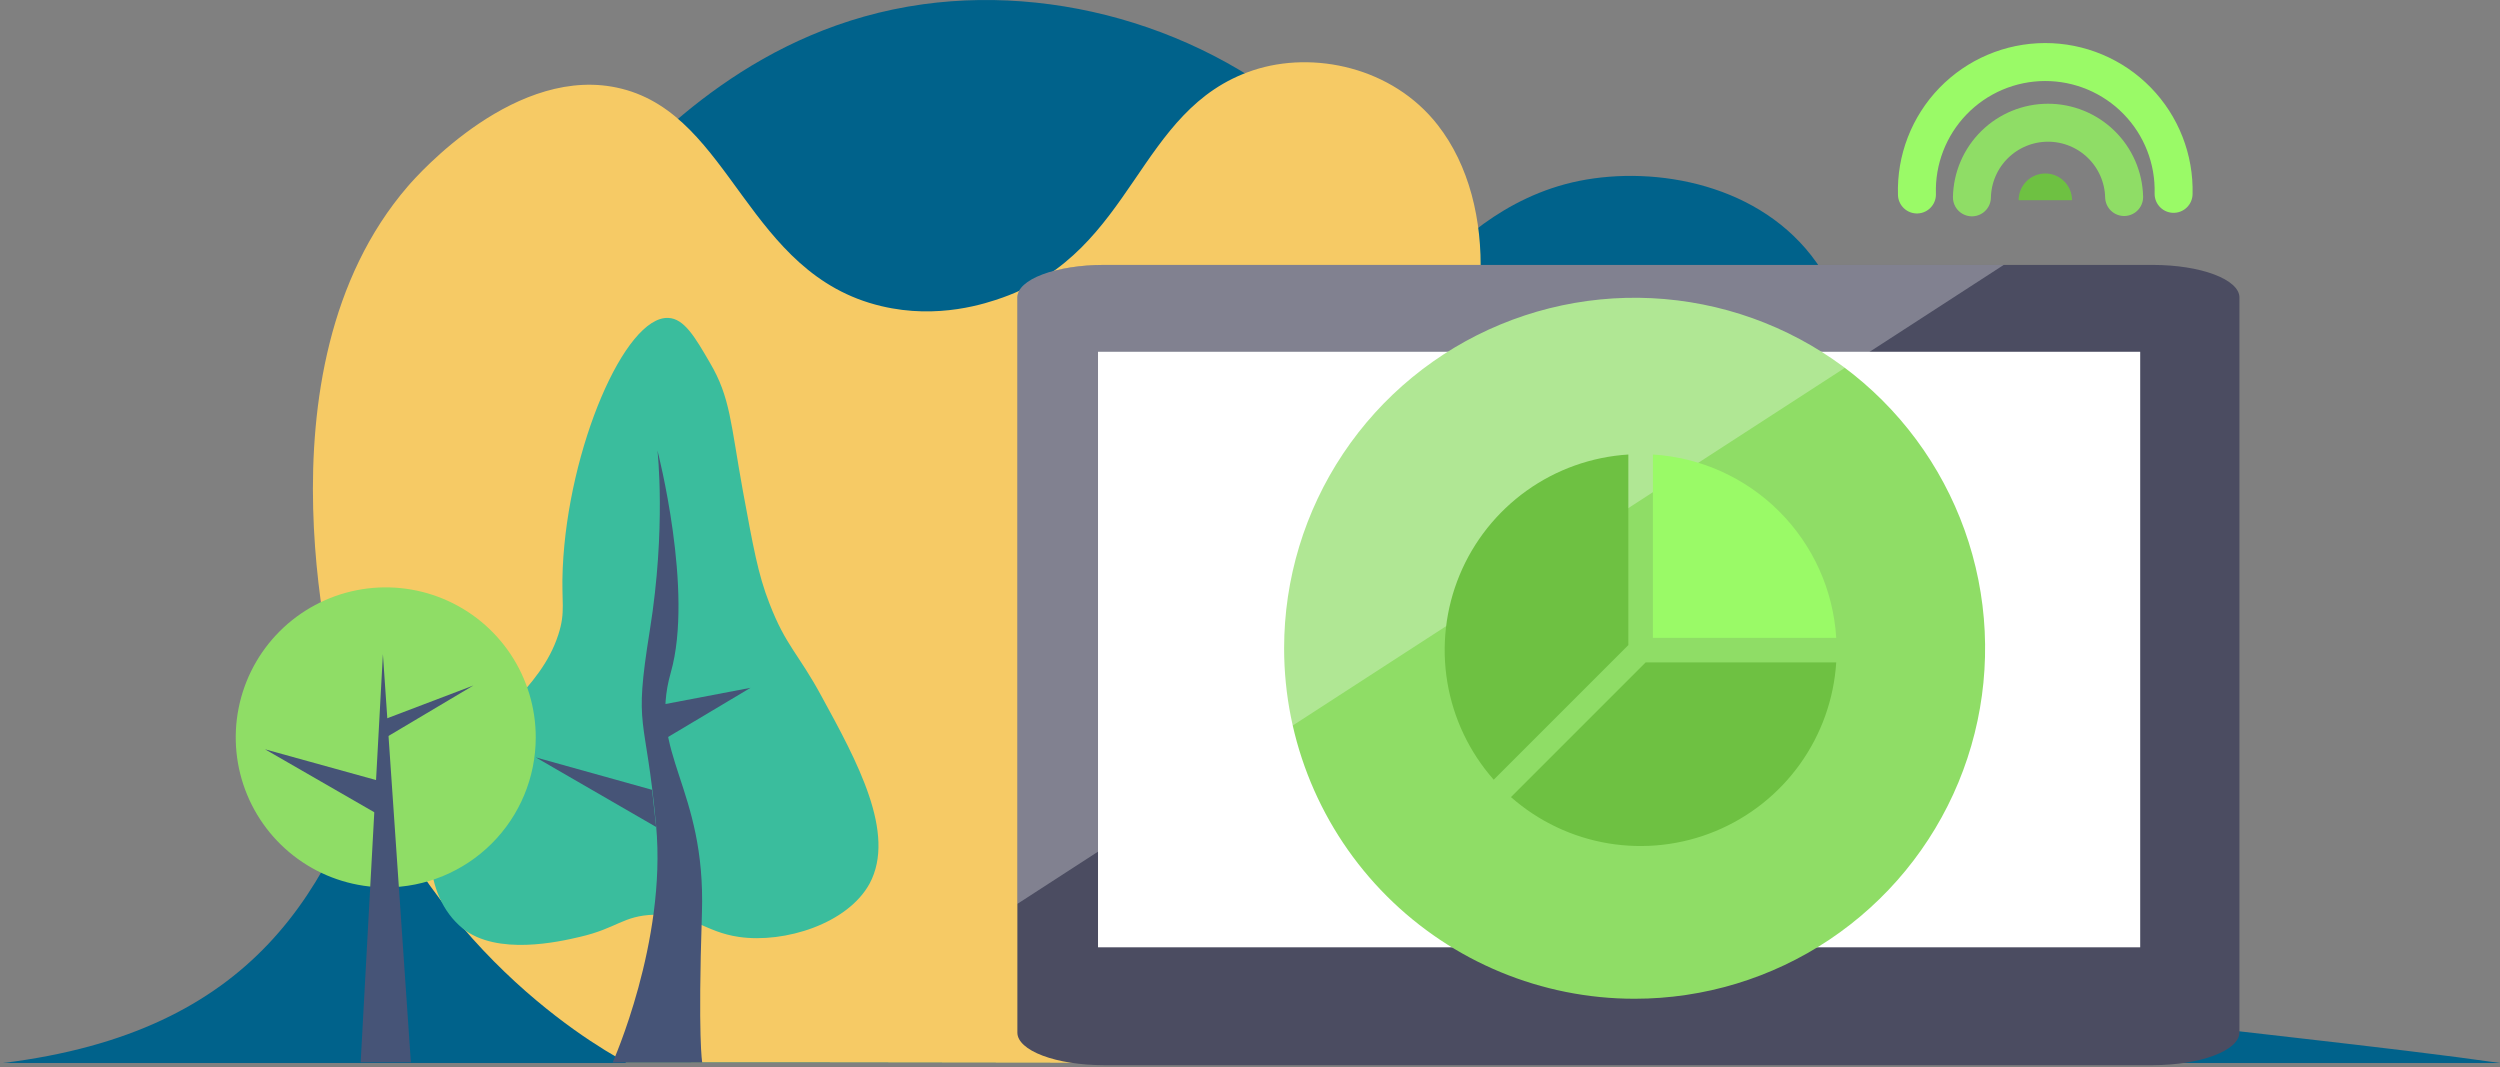<svg width="403" height="172" viewBox="0 0 403 172" fill="none" xmlns="http://www.w3.org/2000/svg">
<rect x="0" y="0" width="403" height="172" fill="#808080" stroke="none"/>
<g clip-path="url(#clip0_2_3)">
<path d="M332.722 162.923C333.031 162.408 333.315 161.898 333.647 161.335C335.799 155.442 335.028 151.808 334.056 149.603C330.215 140.995 319.716 136.383 296.614 132.648C294.924 132.387 284.372 129.062 280.223 118.966C277.507 112.41 279.037 105.853 280.122 101.911C283.809 87.974 292.055 86.794 296.46 75.323C300.1 65.838 299.946 52.369 292.826 42.327C283.934 29.724 267.009 26.653 254.56 29.16C242.371 31.621 233.971 39.873 229.768 44.888C226.409 37.324 221.799 30.379 216.133 24.347C198.971 6.058 172.698 -2.597 148.825 0.682C122.148 4.369 105.597 21.993 97.297 30.856C50.737 80.599 81.501 161.335 0.5 171.353H403.001C385.275 168.816 357.466 165.994 332.722 162.923Z" fill="#00628B"/>
<path d="M279.721 159.692C277.623 164.05 273.935 166.356 272.347 167.399C269.295 169.247 265.879 170.412 262.334 170.814C261.433 170.918 260.526 170.968 259.619 170.962C232.213 170.962 218.898 171.377 209.01 171.377C185.961 171.377 149.29 171.27 100.934 171.27C94.277 167.684 66.053 150.628 55.038 113.536C54.273 111.028 40.087 59.797 65.744 30.032C67.333 28.188 83.369 10.054 100.217 14.304C118.001 18.762 120.402 44.224 142.069 49.346C151.288 51.551 159.024 48.883 161.632 47.964C182.974 40.382 183.199 17.583 201.997 11.334C211.725 8.109 224.483 10.825 231.757 20.144C241.947 33.185 240.157 55.446 231.164 69.122C225.733 77.321 220.048 79.52 216.871 89.971C215.745 93.659 213.492 101.549 216.978 110.003C221.892 121.859 234.288 125.73 236.238 126.038C259.18 129.726 277.113 135.257 280.107 145.915C282.537 153.907 279.721 159.692 279.721 159.692Z" fill="#F6CA65"/>
<path d="M119.145 151.037C113.454 150.219 111.717 147.243 105.469 147.451C100.395 147.605 99.476 149.656 93.429 151.037C90.151 151.808 80.114 154.108 74.578 149.656C68.057 144.321 67.92 133.259 72.686 125.321C78.472 115.788 87.08 111.336 89.997 102.32C91.23 98.526 90.459 97.091 90.714 91.56C91.585 72.193 100.756 50.934 107.722 51.249C110.283 51.349 112.026 54.319 114.433 58.469C117.758 64.107 117.758 68.156 119.768 79.218C121.41 88.08 122.175 92.538 124.024 97.251C126.686 104.169 128.684 105.296 132.472 112.315C138.157 122.713 144.512 134.344 140.179 142.435C136.657 148.885 126.52 152.092 119.145 151.037Z" fill="#3ABD9D"/>
<path d="M98.758 171.27C98.758 171.27 107.467 151.855 105.771 133.158C104.076 114.46 102.084 118.201 104.752 101.602C107.419 85.003 105.979 72.607 105.979 72.607C105.979 72.607 111.871 95.3 108.131 108.414C104.39 121.527 113.816 126.791 113.152 147.196C112.488 167.6 113.199 171.27 113.199 171.27H98.758Z" fill="#465477"/>
<path d="M105.108 127.318L86.363 122.09L105.771 133.312L105.108 127.318Z" fill="#465477"/>
<path d="M106.904 119.274L120.989 110.874L106.904 113.559V119.298V119.274Z" fill="#465477"/>
<path d="M62.188 143.046C57.404 143.047 52.727 141.629 48.749 138.972C44.771 136.314 41.671 132.536 39.84 128.116C38.01 123.696 37.532 118.832 38.467 114.14C39.402 109.448 41.707 105.139 45.092 101.758C48.476 98.377 52.788 96.076 57.48 95.145C62.173 94.215 67.036 94.698 71.455 96.533C75.873 98.367 79.648 101.471 82.302 105.452C84.955 109.432 86.369 114.111 86.363 118.895C86.355 125.302 83.805 131.444 79.272 135.972C74.739 140.5 68.595 143.044 62.188 143.046Z" fill="#8FDD66"/>
<path d="M61.571 126.008L42.719 120.786L62.188 132.002L61.571 126.008Z" fill="#465477"/>
<path d="M62.188 118.895L76.32 110.495L62.188 115.871V118.895Z" fill="#465477"/>
<path d="M61.725 105.444L66.231 171.246H58.139L61.725 105.444Z" fill="#465477"/>
<path d="M347.103 171.706H177.898C174.211 171.705 170.676 171.152 168.07 170.168C165.464 169.184 164 167.851 164 166.46V47.951C164 46.56 165.464 45.227 168.07 44.243C170.676 43.26 174.211 42.707 177.898 42.706H347.103C350.79 42.707 354.324 43.26 356.93 44.243C359.536 45.227 361 46.56 361 47.951V166.46C360.972 167.848 359.499 169.175 356.899 170.156C354.299 171.137 350.781 171.694 347.103 171.706Z" fill="#4B4C61"/>
<path d="M345 56.706H177V152.706H345V56.706Z" fill="white"/>
<path d="M263.5 161C274.675 161 285.599 157.686 294.89 151.478C304.181 145.27 311.423 136.446 315.699 126.122C319.976 115.798 321.095 104.437 318.915 93.477C316.735 82.517 311.353 72.45 303.452 64.549C295.55 56.647 285.483 51.266 274.523 49.086C263.563 46.906 252.203 48.025 241.879 52.301C231.555 56.577 222.73 63.819 216.522 73.11C210.314 82.402 207 93.325 207 104.5C207 119.485 212.953 133.856 223.549 144.452C234.145 155.047 248.516 161 263.5 161Z" fill="#8FDD66"/>
<path opacity="0.3" d="M164 145.706V47.913C163.999 47.229 164.356 46.552 165.05 45.92C165.745 45.289 166.764 44.715 168.049 44.231C169.333 43.747 170.859 43.364 172.538 43.102C174.217 42.84 176.017 42.706 177.834 42.706H323L164 145.706Z" fill="white"/>
<path d="M309.011 31.35C308.923 28.583 309.392 25.826 310.389 23.243C311.386 20.66 312.891 18.304 314.815 16.313C316.739 14.322 319.043 12.738 321.59 11.653C324.138 10.569 326.877 10.007 329.645 10C332.414 9.993 335.156 10.542 337.708 11.614C340.261 12.686 342.573 14.259 344.506 16.241C346.44 18.222 347.957 20.571 348.966 23.149C349.976 25.727 350.458 28.482 350.383 31.249" stroke="#9AFA67" stroke-width="6.12" stroke-miterlimit="10" stroke-linecap="round"/>
<path d="M317.874 31.812C317.937 28.605 319.253 25.55 321.542 23.301C323.83 21.053 326.908 19.79 330.116 19.783C333.324 19.776 336.407 21.025 338.705 23.264C341.003 25.502 342.333 28.552 342.41 31.759" stroke="#8FDD66" stroke-width="6.12" stroke-miterlimit="10" stroke-linecap="round"/>
<path d="M325.402 32.269C325.402 31.127 325.856 30.032 326.663 29.225C327.47 28.418 328.565 27.965 329.706 27.965C330.848 27.965 331.942 28.418 332.749 29.225C333.557 30.032 334.01 31.127 334.01 32.269H325.402Z" fill="#6EC142"/>
<g clip-path="url(#clip1_2_3)">
<path d="M296 106.778H265.28L243.566 128.492C248.002 132.398 253.443 134.983 259.274 135.952C265.104 136.921 271.089 136.236 276.549 133.974C282.01 131.713 286.727 127.966 290.165 123.159C293.603 118.351 295.625 112.676 296 106.778Z" fill="#6EC142"/>
<path d="M240.776 125.676C236.867 121.244 234.281 115.803 233.31 109.974C232.34 104.144 233.025 98.159 235.287 92.7C237.549 87.24 241.298 82.525 246.107 79.09C250.916 75.654 256.592 73.638 262.49 73.268V103.988L240.776 125.702V125.676Z" fill="#6EC142"/>
<path d="M266.449 73.268V102.821H296.001C295.527 95.138 292.261 87.894 286.818 82.451C281.375 77.008 274.131 73.743 266.449 73.268Z" fill="#9AFA67"/>
</g>
</g>
<defs>
<clipPath id="clip0_2_3">
<rect width="403" height="172" fill="white"/>
</clipPath>
<clipPath id="clip1_2_3">
<rect width="64" height="64" fill="white" transform="translate(232 73)"/>
</clipPath>
</defs>
</svg>
